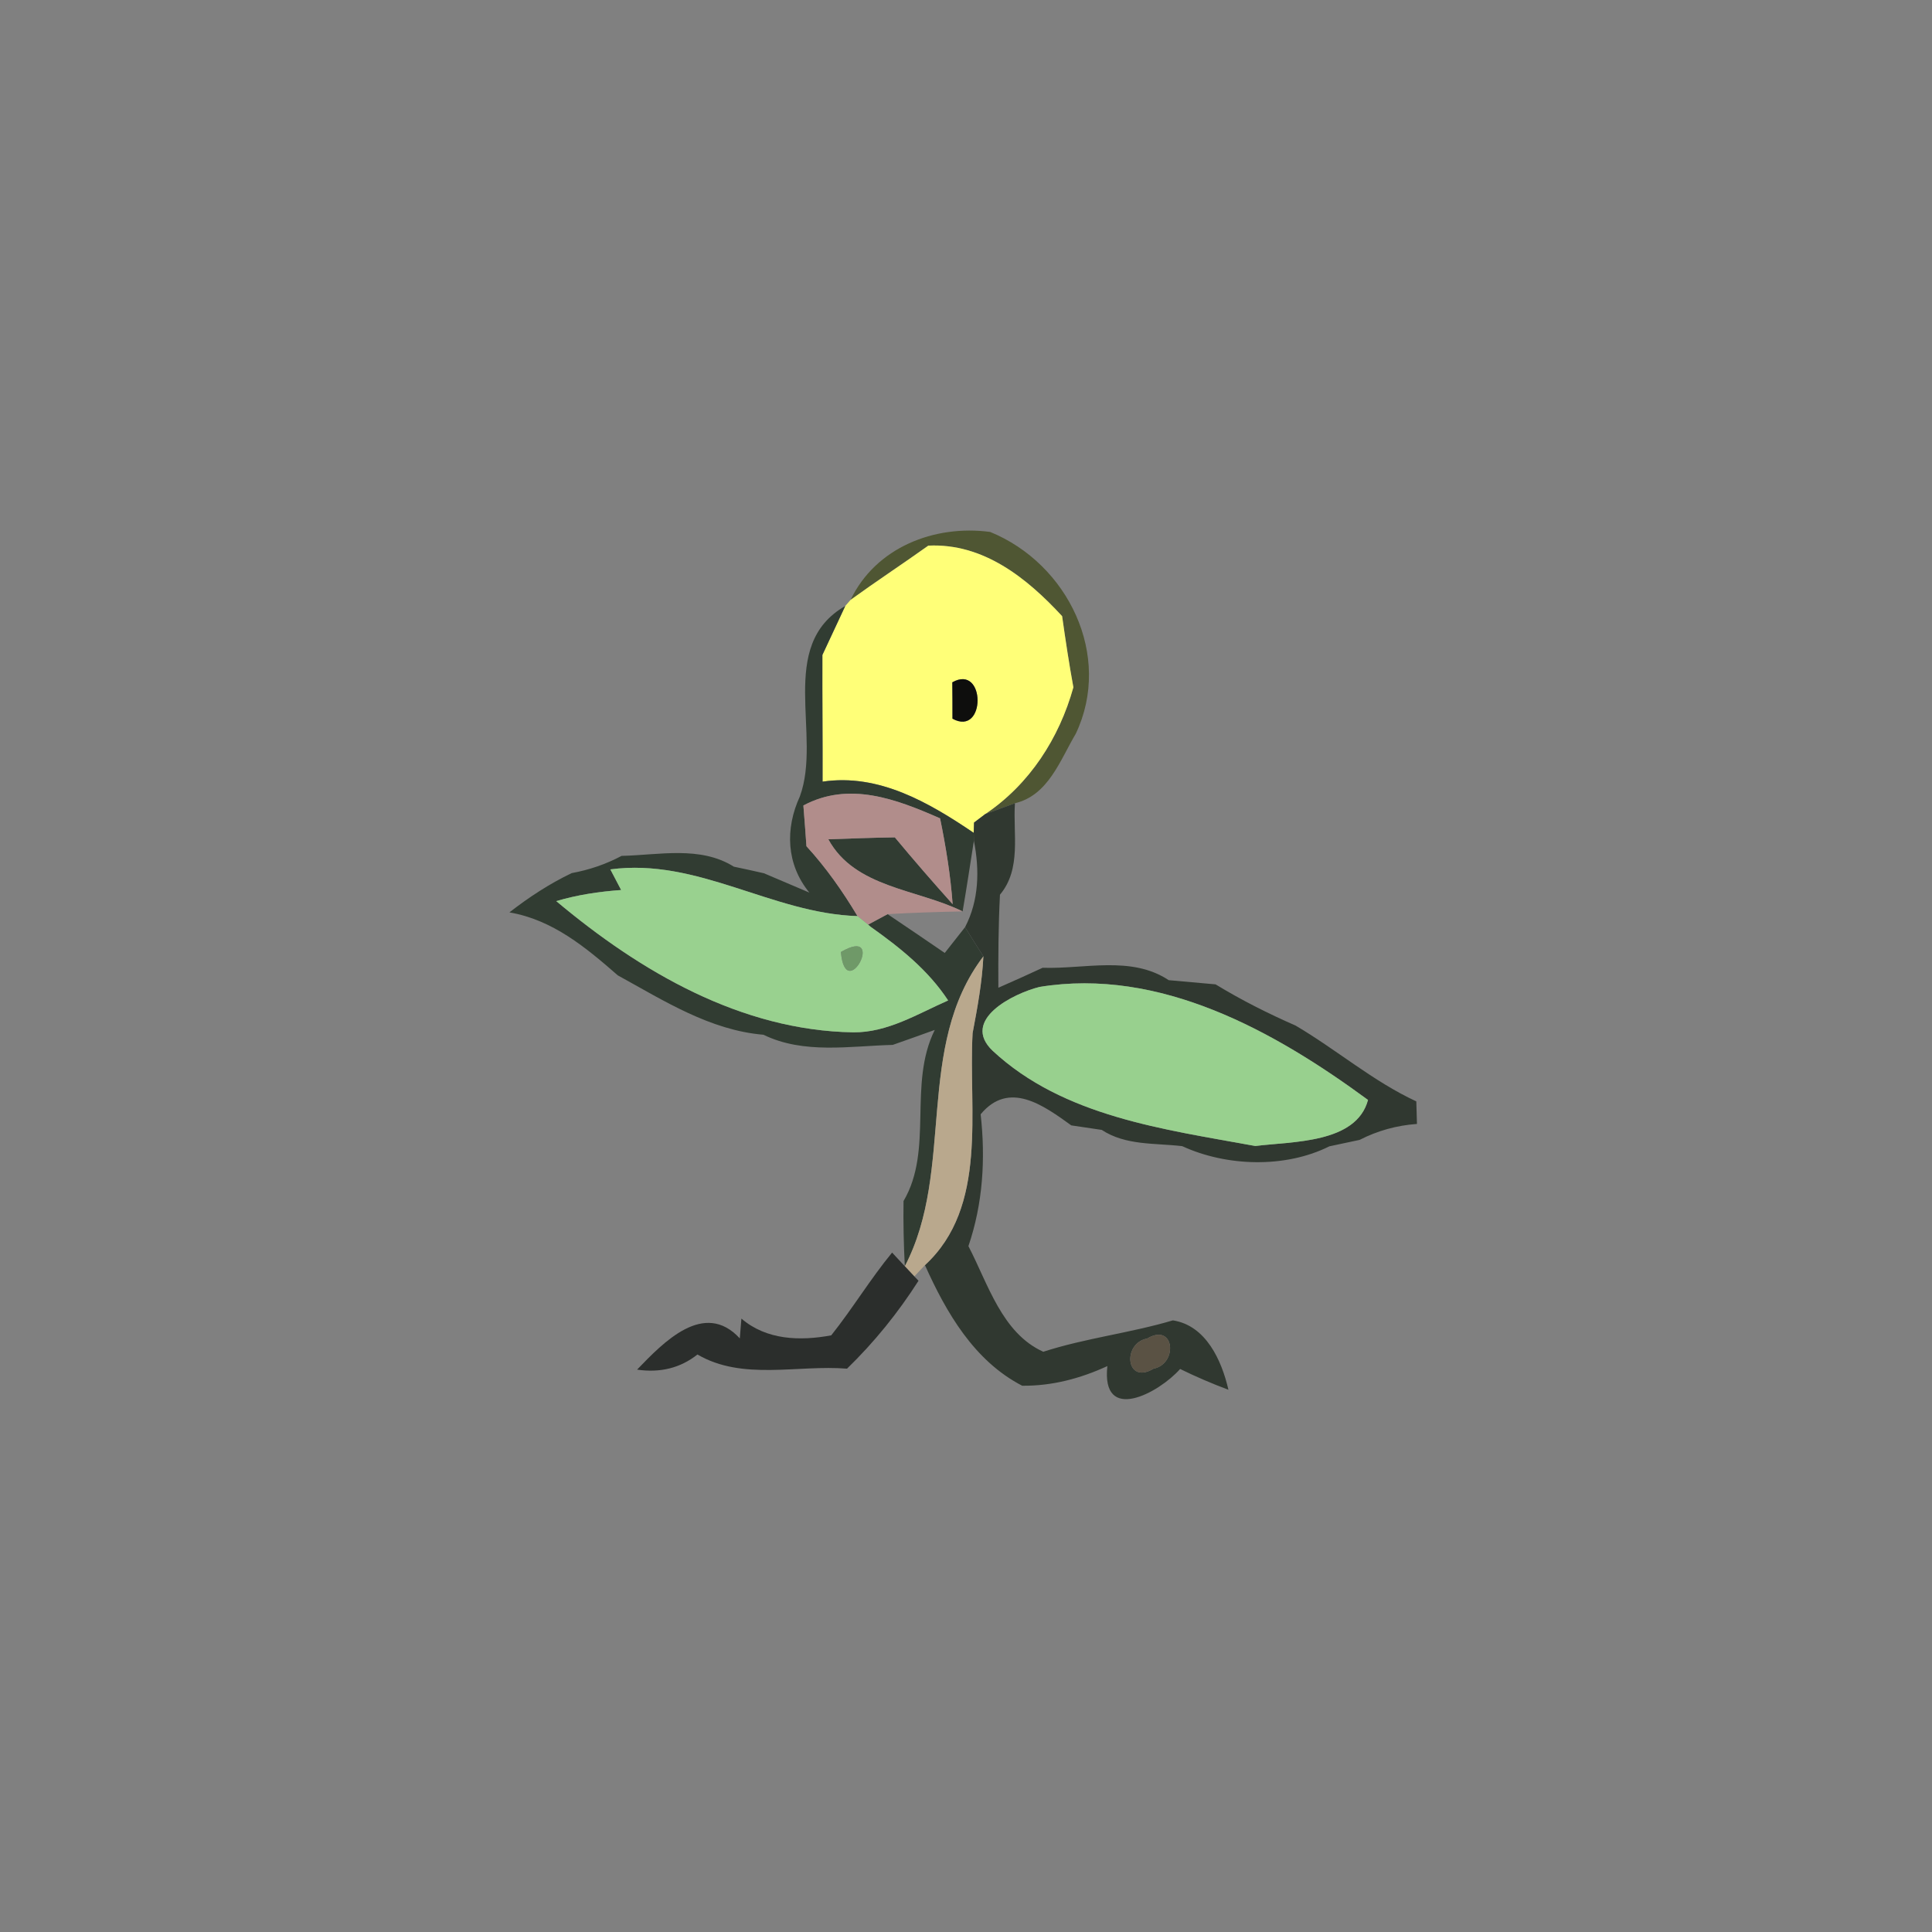 <?xml version="1.0" encoding="UTF-8" ?>
<!DOCTYPE svg PUBLIC "-//W3C//DTD SVG 1.1//EN" "http://www.w3.org/Graphics/SVG/1.1/DTD/svg11.dtd">
<svg width="120pt" height="120pt" viewBox="0 0 120 120" version="1.1" xmlns="http://www.w3.org/2000/svg">
<rect x="0" y="0" width="120" height="120" fill="#808080" stroke="none"/>
<g id="#4c532ded">
<path fill="#4c532d" opacity="0.93" d=" M 52.83 37.26 C 54.40 33.99 58.04 32.58 61.50 33.04 C 66.33 35.01 69.12 40.72 66.82 45.57 C 65.85 47.20 65.12 49.40 63.04 49.89 C 62.58 50.06 61.66 50.40 61.20 50.56 C 63.95 48.71 65.79 45.85 66.67 42.69 C 66.40 41.22 66.18 39.75 65.97 38.27 C 63.78 35.90 61.08 33.73 57.66 33.89 C 56.06 35.03 54.42 36.11 52.83 37.26 Z" />
</g>
<g id="#ffff78ff">
<path fill="#ffff78" opacity="1.00" d=" M 57.66 33.89 C 61.08 33.73 63.78 35.90 65.97 38.27 C 66.18 39.75 66.40 41.22 66.67 42.69 C 65.79 45.85 63.95 48.71 61.20 50.56 L 60.50 51.09 L 60.48 51.73 C 57.70 49.85 54.59 48.03 51.09 48.55 C 51.10 45.93 51.07 43.30 51.08 40.68 C 51.43 39.92 52.14 38.40 52.50 37.64 C 52.58 37.55 52.74 37.36 52.83 37.26 C 54.42 36.11 56.06 35.03 57.66 33.89 M 52.30 43.02 C 52.41 43.02 52.63 43.02 52.74 43.02 C 52.63 43.02 52.41 43.02 52.30 43.02 M 59.15 42.38 C 59.16 42.95 59.16 44.08 59.16 44.64 C 61.25 45.78 61.23 41.20 59.15 42.38 Z" />
</g>
<g id="#313c32fc">
<path fill="#313c32" opacity="1.00" d=" M 49.68 49.47 C 51.08 45.67 48.21 40.10 52.50 37.64 C 52.14 38.40 51.43 39.92 51.08 40.68 C 51.07 43.30 51.10 45.93 51.09 48.55 C 54.59 48.03 57.70 49.85 60.48 51.73 L 60.49 52.22 C 60.26 53.69 60.04 55.15 59.79 56.61 C 57.00 55.22 53.10 55.16 51.45 52.13 C 52.82 52.08 54.20 52.03 55.58 52.01 C 56.75 53.42 57.95 54.80 59.17 56.16 C 59.04 54.37 58.75 52.59 58.39 50.83 C 55.68 49.64 52.74 48.51 49.90 50.03 C 49.95 50.66 50.05 51.93 50.09 52.56 C 51.30 53.88 52.34 55.36 53.26 56.90 C 47.96 56.74 43.34 53.27 37.91 54.00 C 38.08 54.32 38.41 54.96 38.58 55.28 C 37.21 55.38 35.86 55.58 34.55 55.97 C 39.76 60.34 46.02 64.01 53.00 64.12 C 55.13 64.14 57.00 62.97 58.89 62.14 C 57.65 60.25 55.89 58.85 54.07 57.56 L 53.92 57.43 C 54.22 57.27 54.83 56.94 55.13 56.78 C 56.32 57.58 57.50 58.38 58.68 59.19 C 59.00 58.79 59.62 57.99 59.94 57.59 C 60.22 58.05 60.79 58.95 61.08 59.40 C 56.79 65.04 59.34 72.64 56.20 78.65 C 56.13 77.30 56.10 75.95 56.12 74.60 C 58.00 71.40 56.38 67.36 58.06 63.97 C 57.41 64.21 56.10 64.67 55.45 64.90 C 52.78 64.97 49.92 65.49 47.42 64.27 C 44.09 63.99 41.23 62.15 38.37 60.58 C 36.39 58.85 34.33 57.13 31.64 56.67 C 32.85 55.73 34.13 54.89 35.51 54.23 C 36.60 54.03 37.63 53.68 38.61 53.16 C 40.93 53.11 43.49 52.52 45.58 53.83 C 46.05 53.93 46.99 54.13 47.45 54.24 C 48.16 54.54 49.57 55.14 50.27 55.44 C 48.83 53.68 48.76 51.47 49.68 49.47 Z" />
</g>
<g id="#ffffffff">
<path fill="#ffffff" opacity="1.00" d=" M 52.30 43.02 C 52.41 43.02 52.63 43.02 52.74 43.02 L 52.30 43.02 Z" />
</g>
<g id="#0e0e0dff">
<path fill="#0e0e0d" opacity="1.00" d=" M 59.15 42.38 C 61.23 41.20 61.25 45.78 59.16 44.64 C 59.16 44.08 59.16 42.95 59.15 42.38 Z" />
</g>
<g id="#666560ff">
<path fill="#666560" opacity="1.00" d=" M 52.30 43.02 L 52.74 43.02 C 52.63 43.02 52.41 43.02 52.30 43.02 Z" />
</g>
<g id="#b18d8bff">
<path fill="#b18d8b" opacity="1.00" d=" M 49.90 50.03 C 52.74 48.51 55.68 49.64 58.39 50.83 C 58.75 52.59 59.04 54.37 59.17 56.16 C 57.95 54.80 56.75 53.42 55.58 52.01 C 54.20 52.03 52.82 52.08 51.45 52.13 C 53.10 55.16 57.00 55.22 59.79 56.61 C 58.24 56.64 56.68 56.69 55.13 56.78 C 54.83 56.94 54.22 57.27 53.92 57.43 C 53.75 57.30 53.43 57.03 53.26 56.90 C 52.34 55.36 51.30 53.88 50.09 52.56 C 50.05 51.93 49.95 50.66 49.90 50.03 Z" />
</g>
<g id="#303830fc">
<path fill="#303830" opacity="1.00" d=" M 61.20 50.56 C 61.66 50.40 62.58 50.06 63.04 49.89 C 62.91 51.80 63.46 53.96 62.11 55.57 C 62.01 57.49 62.00 59.42 62.01 61.35 C 62.93 60.95 63.85 60.53 64.76 60.11 C 67.35 60.20 70.27 59.34 72.59 60.88 C 73.56 60.97 74.53 61.05 75.50 61.14 C 77.09 62.11 78.76 62.95 80.47 63.70 C 83.02 65.20 85.28 67.16 87.97 68.41 C 87.98 68.76 88.00 69.46 88.01 69.81 C 86.75 69.90 85.56 70.23 84.45 70.80 C 83.98 70.90 83.04 71.10 82.57 71.20 C 79.83 72.57 76.19 72.46 73.43 71.19 C 71.74 70.99 69.92 71.16 68.43 70.18 C 67.96 70.11 67.01 69.97 66.54 69.90 C 64.83 68.67 62.68 67.08 60.91 69.21 C 61.22 71.99 61.05 74.76 60.15 77.40 C 61.37 79.74 62.23 82.80 64.80 83.96 C 67.43 83.11 70.19 82.80 72.85 82.01 C 74.91 82.33 75.88 84.50 76.30 86.32 C 75.28 85.94 74.28 85.51 73.30 85.03 C 71.97 86.53 68.39 88.45 68.78 84.85 C 67.11 85.62 65.34 86.09 63.49 86.07 C 60.51 84.53 58.78 81.54 57.45 78.58 C 61.40 74.94 60.14 68.97 60.41 64.17 C 60.71 62.59 61.00 61.01 61.08 59.40 C 60.79 58.95 60.22 58.05 59.94 57.59 C 60.81 55.93 60.85 54.03 60.49 52.22 L 60.48 51.73 L 60.50 51.09 L 61.20 50.56 M 64.57 61.30 C 62.95 61.70 59.64 63.35 61.66 65.27 C 66.06 69.36 72.30 70.14 77.97 71.18 C 80.27 70.89 84.24 71.03 84.97 68.32 C 79.15 64.04 72.05 60.08 64.57 61.30 M 71.25 83.14 C 69.69 83.43 69.92 86.05 71.65 85.01 C 73.18 84.71 72.96 82.12 71.25 83.14 Z" />
</g>
<g id="#99d18fff">
<path fill="#99d18f" opacity="1.00" d=" M 37.91 54.00 C 43.34 53.27 47.96 56.74 53.26 56.90 C 53.43 57.03 53.75 57.30 53.92 57.43 L 54.07 57.56 C 55.89 58.85 57.65 60.25 58.89 62.14 C 57.00 62.97 55.13 64.14 53.00 64.12 C 46.02 64.01 39.76 60.34 34.55 55.97 C 35.86 55.58 37.21 55.38 38.58 55.28 C 38.41 54.96 38.08 54.32 37.91 54.00 M 42.32 56.30 C 42.70 56.72 42.70 56.72 42.32 56.30 M 49.39 58.28 C 49.79 58.63 49.79 58.63 49.39 58.28 M 52.23 59.13 C 52.52 62.46 55.12 57.45 52.23 59.13 Z" />
</g>
<g id="#588450ff">
<path fill="#588450" opacity="1.00" d=" M 42.32 56.30 C 42.70 56.72 42.70 56.72 42.32 56.30 Z" />
</g>
<g id="#517948ff">
<path fill="#517948" opacity="1.00" d=" M 49.39 58.28 C 49.79 58.63 49.79 58.63 49.39 58.28 Z" />
</g>
<g id="#6f9968ff">
<path fill="#6f9968" opacity="1.00" d=" M 52.23 59.13 C 55.12 57.45 52.52 62.46 52.23 59.13 Z" />
</g>
<g id="#b9a88dff">
<path fill="#b9a88d" opacity="1.00" d=" M 56.20 78.65 C 59.34 72.64 56.79 65.04 61.08 59.40 C 61.00 61.01 60.71 62.59 60.41 64.17 C 60.14 68.97 61.40 74.94 57.45 78.58 L 56.79 79.28 C 56.64 79.12 56.35 78.81 56.20 78.65 Z" />
</g>
<g id="#98d08eff">
<path fill="#98d08e" opacity="1.00" d=" M 64.57 61.30 C 72.05 60.08 79.15 64.04 84.97 68.32 C 84.24 71.03 80.27 70.89 77.97 71.18 C 72.30 70.14 66.06 69.36 61.66 65.27 C 59.64 63.35 62.95 61.70 64.57 61.30 M 65.36 62.30 C 65.71 62.68 65.71 62.68 65.36 62.30 M 72.34 64.26 C 72.74 64.63 72.74 64.63 72.34 64.26 M 77.33 66.31 C 77.74 66.67 77.74 66.67 77.33 66.31 M 79.34 67.28 C 79.74 67.67 79.74 67.67 79.34 67.28 Z" />
</g>
<g id="#4e7148ff">
<path fill="#4e7148" opacity="1.00" d=" M 65.36 62.30 C 65.71 62.68 65.71 62.68 65.36 62.30 Z" />
</g>
<g id="#537c4aff">
<path fill="#537c4a" opacity="1.00" d=" M 72.34 64.26 C 72.74 64.63 72.74 64.63 72.34 64.26 Z" />
</g>
<g id="#537c49ff">
<path fill="#537c49" opacity="1.00" d=" M 77.33 66.31 C 77.74 66.67 77.74 66.67 77.33 66.31 Z" />
</g>
<g id="#567f4eff">
<path fill="#567f4e" opacity="1.00" d=" M 79.34 67.28 C 79.74 67.67 79.74 67.67 79.34 67.28 Z" />
</g>
<g id="#2b2e2cff">
<path fill="#2b2e2c" opacity="1.00" d=" M 55.41 77.80 L 56.20 78.65 C 56.35 78.81 56.64 79.12 56.79 79.28 L 57.05 79.55 C 55.78 81.54 54.30 83.37 52.61 85.01 C 49.53 84.76 46.12 85.77 43.32 84.13 C 42.26 84.97 41.01 85.28 39.57 85.07 C 41.19 83.39 43.73 80.72 45.95 83.13 L 46.05 81.90 C 47.61 83.24 49.70 83.30 51.63 82.94 C 52.96 81.27 54.06 79.44 55.41 77.80 Z" />
</g>
<g id="#5a5244ff">
<path fill="#5a5244" opacity="1.00" d=" M 71.25 83.14 C 72.96 82.12 73.18 84.71 71.65 85.01 C 69.92 86.05 69.69 83.43 71.25 83.14 Z" />
</g>
</svg>
